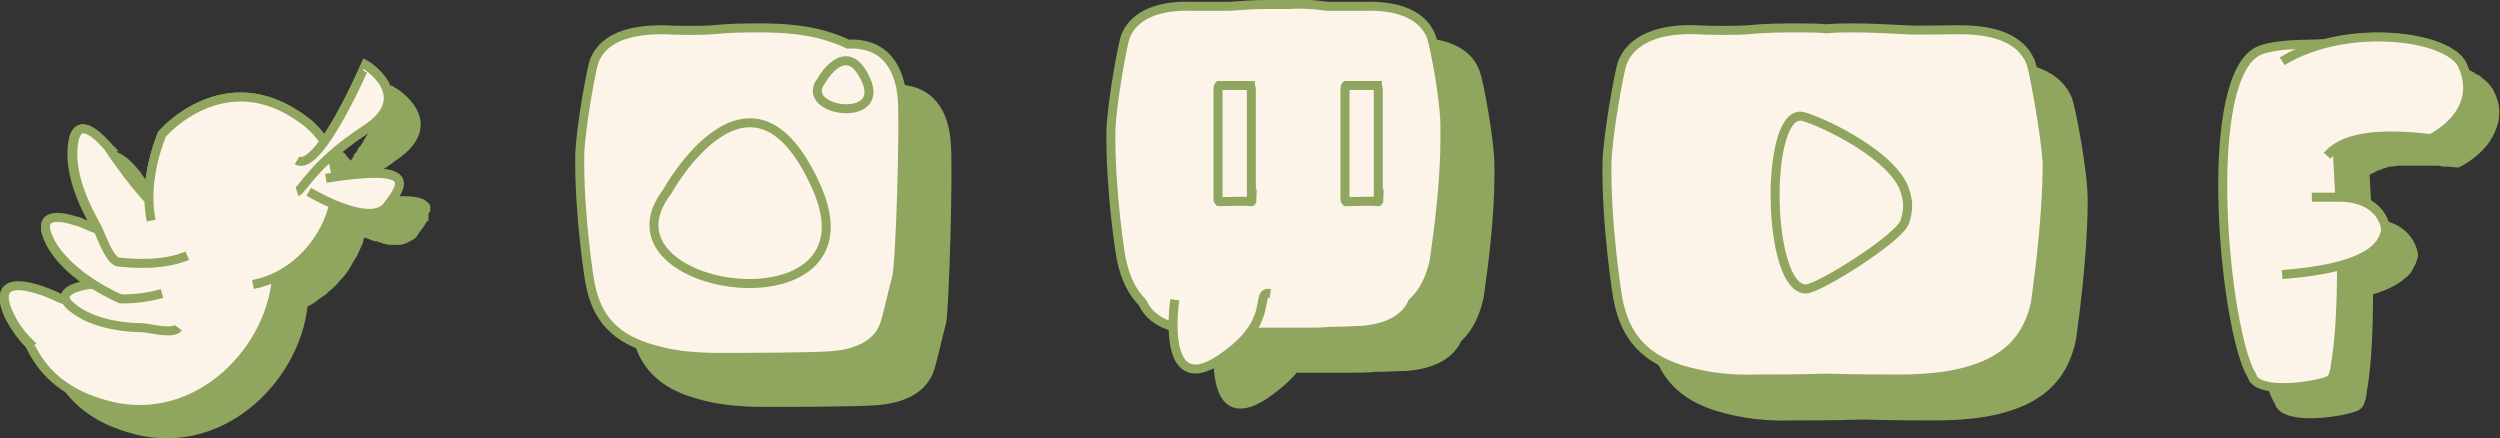 <?xml version="1.0" encoding="utf-8"?>
<!-- Generator: Adobe Illustrator 22.1.0, SVG Export Plug-In . SVG Version: 6.00 Build 0)  -->
<svg version="1.1" id="Layer_1" xmlns="http://www.w3.org/2000/svg" xmlns:xlink="http://www.w3.org/1999/xlink" x="0px" y="0px"
	 viewBox="0 0 277.7 48.7" style="enable-background:new 0 0 277.7 48.7;" xml:space="preserve">
<rect x="0" y="0" width="277.7" height="48.7" fill="#333333" stroke="none"/>
<style type="text/css">
	.st0{fill:#90A55E;stroke:#90A55E;stroke-linecap:round;stroke-miterlimit:10;}
	.st1{fill:#FCF4E9;stroke:#90A55E;stroke-miterlimit:10;}
</style>
<g id="Layer_5">
</g>
<g id="Layer_3">
</g>
<g>
	<path class="st0" d="M156.5,4.7c-1,0-2.7,0-4,0c-1.3-0.2-2.7-0.2-4.2-0.2c-0.4,0-0.9,0-1.3,0c-0.4,0-0.8,0-1.2,0
		c-1.4,0-2.8,0.1-4.1,0.2c-1.3,0-3.1,0-4.1,0C135,4.6,131.2,5,130,8.1c-0.3,0.8-1.5,7.3-1.6,10.4c-0.1,6.6,1.1,14.3,1.2,14.5
		c0.4,1.8,1.1,3.4,2.3,4.6c0.7,1.5,2,2.3,3.4,2.7c0.1,2.9,0.9,6.3,5.1,3.6c1.6-1.1,2.7-2.1,3.4-3l0,0c0.6,0,1.7,0,2.9,0
		c1.4,0,2.6,0,3.3,0c0.9,0,1.9,0,2.8-0.1c1.5,0,2.8-0.1,3.5-0.1c2.2-0.2,4.6-0.9,5.6-3.1c1.3-1.2,2-2.8,2.4-4.6
		c0-0.2,1.3-7.9,1.2-14.5c0-3.1-1.3-9.7-1.6-10.4C162.8,5,159,4.6,156.5,4.7z"/>
	<path class="st0" d="M221.5,7.4c-1.5,0-4.8,0.1-5.9,0c-2.1-0.1-3.9-0.2-5.6-0.2c-1.1,0-2.1,0-3.1,0.1c-1-0.1-2.1-0.1-3.1-0.1
		c-1.7,0-3.6,0-5.6,0.2c-1,0.1-4.3,0.1-5.9,0c-2.7-0.1-6.8,0.4-8.1,3.7c-0.3,0.8-1.6,7.8-1.7,11.1c-0.1,7,1.2,15.3,1.3,15.5
		c0.8,3.7,2.8,6.4,7.8,7.7c2.3,0.6,4.8,0.9,7.5,0.8c1.4,0,4.7,0,7.8-0.1c3.1,0.1,6.5,0.1,7.9,0.1c2.7,0,5.3-0.2,7.5-0.8
		c4.9-1.3,7-4,7.8-7.7c0-0.2,1.3-8.5,1.3-15.5c0-3.3-1.4-10.3-1.7-11.1C228.3,7.7,224.2,7.3,221.5,7.4z"/>
	<path class="st0" d="M99.1,9.9c-0.8-0.4-1.7-0.7-2.7-1c-2.1-0.6-4.5-0.8-7-0.8c-1.6,0-3.3,0-5.3,0.2c-1,0.1-4.1,0.1-5.5,0
		c-2.6,0-6.4,0.4-7.6,3.5c-0.3,0.8-1.5,7.3-1.6,10.4c-0.1,6.6,1.1,14.3,1.2,14.5c0.7,3.5,2.6,6,7.3,7.2c2.1,0.6,4.5,0.8,7,0.8
		c2.4,0,10.3,0,12.6-0.2s4.8-1,5.7-3.3c0.3-0.7,1.1-4.4,1.4-5.4c0.3-1.1,0.8-17.6,0.5-20C104.9,12.8,103.5,9.7,99.1,9.9z"/>
	<path class="st0" d="M47.3,23.3L47.3,23.3c0-0.1,0-0.1,0-0.2l0,0V23l0,0c0,0,0-0.1-0.1-0.1l0,0l-0.1-0.1l0,0L47,22.7l0,0
		c-0.8-0.5-2.7-0.6-6.5,0l0,0c0-0.4-0.1-0.7-0.2-1c0-0.1,0-0.1,0-0.2c-0.1-0.3-0.2-0.7-0.3-1v-0.1l0.1-0.1c0.2-0.2,0.4-0.3,0.5-0.5
		c0.1-0.1,0.2-0.1,0.2-0.2c0.2-0.2,0.4-0.3,0.6-0.5c0.1-0.1,0.2-0.1,0.2-0.2c0.3-0.2,0.5-0.4,0.8-0.6c0.1,0,0.1-0.1,0.2-0.1
		c0.3-0.2,0.7-0.5,1.1-0.8c5.7-3.8,0-7.2,0-7.2l0,0l0,0c0,0-0.4,1-1.1,2.3l0,0c-0.1,0.1-0.1,0.2-0.2,0.4c0,0.1-0.1,0.2-0.1,0.2
		c0,0.1-0.1,0.2-0.1,0.3c-0.1,0.2-0.2,0.3-0.2,0.5c0,0.1-0.1,0.1-0.1,0.2c-0.1,0.2-0.2,0.3-0.3,0.5c0,0.1-0.1,0.1-0.1,0.2
		c-0.1,0.2-0.2,0.3-0.3,0.5l-0.1,0.1c-0.2,0.4-0.5,0.9-0.8,1.3c0,0,0,0.1-0.1,0.1c-0.1,0.2-0.2,0.4-0.4,0.6c0,0,0,0,0,0.1
		c-0.3,0.4-0.5,0.8-0.8,1.2l0,0c0,0,0,0-0.1-0.1s-0.2-0.3-0.3-0.4S38.5,18,38.4,18c-0.1-0.1-0.2-0.3-0.3-0.4s-0.1-0.2-0.2-0.2
		c-0.1-0.1-0.3-0.3-0.4-0.4c-0.1-0.1-0.1-0.1-0.2-0.2c-0.2-0.1-0.3-0.3-0.5-0.4c-0.1,0-0.1-0.1-0.2-0.1c-2.2-1.6-4.3-2.3-6.2-2.5
		c-5.6-0.4-9.5,4.1-9.5,4.1s-0.4,0.8-0.7,2.1v0.1c0,0.1-0.1,0.3-0.1,0.4s0,0.1,0,0.2S20,21,20,21.1s0,0.1,0,0.2
		c0,0.2-0.1,0.3-0.1,0.5c0,0,0,0,0,0.1c-0.1,0.3-0.1,0.7-0.2,1c0,0.1,0,0.2,0,0.3c0,0.1,0,0.3,0,0.4s0,0.2,0,0.3c0,0.1,0,0.3,0,0.4
		s0,0.2,0,0.4c0,0.1,0,0.3,0,0.4v0.1c-2-2.1-4.1-5.2-4.6-5.9C15,19.2,15,19.2,15,19.2l0,0l0,0l0,0c-0.7-0.9-1.6-1.7-2.4-1.9
		c-0.7-0.2-1.3,0.4-1.4,2.2c-0.2,3.3,1.6,6.7,2.6,8.5c0,0,0,0.1,0.1,0.1c0,0,0,0,0,0.1c0,0,0,0.1,0.1,0.2v0.1c0,0,0,0,0,0.1
		c-1-0.4-1.8-0.8-2.1-0.9h-0.1c-0.7-0.2-1.4-0.4-2-0.4c-1.3-0.1-2.2,0.5-1,2.7c0,0,0.2,0.3,0.3,0.5c0,0,0,0.1,0.1,0.1
		c0.1,0.2,0.3,0.4,0.5,0.6c0,0.1,0.1,0.1,0.2,0.2c0.1,0.2,0.3,0.3,0.4,0.5c0.1,0.1,0.1,0.1,0.2,0.2c0.1,0.1,0.3,0.3,0.4,0.4
		c0.1,0.1,0.1,0.1,0.2,0.2c0.2,0.1,0.3,0.3,0.5,0.4c0.1,0.1,0.1,0.1,0.2,0.2c0.2,0.1,0.3,0.2,0.5,0.4c0.1,0,0.1,0.1,0.2,0.1
		c0.2,0.1,0.3,0.2,0.5,0.3c0.1,0,0.1,0.1,0.2,0.1c0.2,0.1,0.3,0.2,0.5,0.3l0,0l0,0c-0.1,0-0.2,0-0.2,0h-0.1h-0.1c0,0,0,0-0.1,0
		s-0.1,0-0.1,0l0,0c-0.2,0-0.3,0-0.5,0.1h-0.1c-0.2,0-0.3,0.1-0.5,0.1l0,0c-0.2,0-0.3,0.1-0.4,0.1c0,0,0,0-0.1,0s-0.3,0.1-0.4,0.2
		l0,0c-0.1,0.1-0.2,0.1-0.3,0.2l0,0c-0.1,0.1-0.2,0.1-0.2,0.2l0,0c-0.1,0.1-0.1,0.2-0.1,0.3l0,0c0,0.1,0,0.2,0,0.3l0,0
		c-0.3,0-0.5-0.1-0.7-0.2c-1-0.5-2.7-1.2-4-1.3c-1.7-0.2-2.9,0.5-1.4,3.3l0.1,0.1c0.1,0.2,0.3,0.5,0.4,0.7c0.1,0.1,0.2,0.2,0.2,0.3
		c0.1,0.2,0.2,0.3,0.3,0.5c0.1,0.1,0.2,0.2,0.3,0.4c0.1,0.1,0.2,0.3,0.3,0.4c0.1,0.1,0.2,0.2,0.3,0.4c-0.1,0.3,0,0.4,0,0.4
		c1.3,2.8,3.6,5.2,7.9,6.5c10,3.2,18.7-5.3,19.5-13.8c0,0,0,0,0.1,0c0.4-0.2,0.7-0.4,1-0.6l0.1-0.1c0.3-0.2,0.7-0.5,1-0.7
		c0,0,0,0,0.1-0.1c0.3-0.3,0.6-0.5,0.9-0.8l0,0c0.3-0.3,0.5-0.6,0.8-0.9l0.1-0.1c0.2-0.3,0.5-0.6,0.7-1c0-0.1,0.1-0.1,0.1-0.2
		c0.2-0.3,0.4-0.7,0.6-1c0-0.1,0-0.1,0.1-0.2c0.2-0.4,0.3-0.7,0.5-1.1l0,0c0.1-0.4,0.2-0.7,0.3-1.1v-0.1l0,0
		c0.5,0.2,1.1,0.4,1.6,0.6c0.1,0,0.1,0,0.2,0c0.2,0.1,0.4,0.1,0.6,0.2c0.1,0,0.2,0,0.3,0.1c0.2,0,0.3,0.1,0.5,0.1c0.1,0,0.2,0,0.3,0
		c0.2,0,0.3,0,0.4,0c0.1,0,0.2,0,0.3,0s0.3,0,0.4-0.1c0.1,0,0.2,0,0.3-0.1c0.1,0,0.2-0.1,0.4-0.2c0.1,0,0.1-0.1,0.2-0.1
		c0.2-0.1,0.3-0.2,0.4-0.4l0,0c0.3-0.5,0.7-0.9,0.9-1.3l0,0c0-0.1,0.1-0.1,0.1-0.2c0,0,0,0,0-0.1c0,0,0-0.1,0.1-0.1V24v-0.1v-0.1
		v-0.1v-0.1v-0.1v-0.1c0,0,0,0,0-0.1C47.3,23.4,47.3,23.3,47.3,23.3z"/>
	<path class="st0" d="M276.5,10.2L276.5,10.2c-0.1-0.1-0.2-0.3-0.3-0.4c0,0,0-0.1-0.1-0.1c-0.1-0.1-0.2-0.3-0.4-0.4c0,0,0,0-0.1-0.1
		s-0.3-0.2-0.4-0.3c0,0-0.1,0-0.1-0.1c-0.2-0.1-0.4-0.2-0.6-0.3c0,0-0.1,0-0.1-0.1c-0.2-0.1-0.4-0.2-0.6-0.3c0,0,0,0-0.1,0
		c-0.2-0.1-0.5-0.2-0.8-0.3c-0.1,0-0.1,0-0.2-0.1c-0.3-0.1-0.5-0.2-0.8-0.2h-0.1c-0.3-0.1-0.5-0.1-0.8-0.2c-0.1,0-0.1,0-0.2,0
		c-0.3-0.1-0.6-0.1-0.9-0.1c-0.1,0-0.1,0-0.2,0c-0.3,0-0.6-0.1-0.9-0.1h-0.1c-0.3,0-0.7,0-1,0c-0.1,0-0.1,0-0.2,0
		c-0.7,0-1.5,0-2.2,0.1c-0.1,0-0.1,0-0.2,0c-0.4,0-0.7,0.1-1.1,0.1h-0.1c-0.3,0-0.7,0.1-1,0.2c-0.1,0-0.1,0-0.2,0
		c-0.4,0.1-0.7,0.2-1.1,0.2h-0.1c-0.8,0.2-5.3-0.1-7.5,0.8c-6.4,2.7-4.1,29.1-1.2,35.5c0.2,0.4,0.4,0.7,0.5,1
		c0.1,0.1,0.2,0.2,0.3,0.3c1.6,1.2,6.4,0.5,8-0.1c0.1,0,0.1-0.1,0.2-0.1c0.2-0.1,0.4-0.5,0.4-0.6s0-0.2,0.1-0.3
		c0.1-0.4,0.1-0.9,0.2-1.3c0.4-2.5,0.6-6,0.6-10.6c0.3-0.1,0.7-0.2,1-0.3l0,0c0.9-0.3,1.7-0.7,2.4-1.2c0,0,0,0,0.1-0.1
		c0.2-0.1,0.3-0.3,0.5-0.4l0.1-0.1c0.1-0.1,0.2-0.2,0.3-0.4c0-0.1,0.1-0.1,0.1-0.2c0.1-0.1,0.1-0.3,0.2-0.4c0-0.1,0.1-0.1,0.1-0.2
		c0.1-0.2,0.1-0.4,0.2-0.6c0,0-0.2-3.5-5-3.6c0,0,0,0-0.1,0c-0.1-1.8-0.2-3.7-0.3-5.7l0,0c0.1,0,0.1-0.1,0.2-0.1s0.1-0.1,0.2-0.1
		s0.1-0.1,0.2-0.1s0.2-0.1,0.2-0.1c0.1,0,0.1-0.1,0.2-0.1c0.1-0.1,0.3-0.1,0.5-0.2c0.1,0,0.1,0,0.2-0.1c0.1,0,0.2-0.1,0.3-0.1
		c0.1,0,0.2,0,0.3-0.1c0.1,0,0.3-0.1,0.4-0.1s0.2,0,0.3,0c0.2,0,0.4-0.1,0.7-0.1c0.1,0,0.1,0,0.2,0c0.2,0,0.4,0,0.6,0
		c0.1,0,0.2,0,0.3,0c0.2,0,0.4,0,0.6,0c0.1,0,0.2,0,0.3,0c0.3,0,0.6,0,0.9,0h0.1c0.3,0,0.6,0,0.9,0c0.1,0,0.2,0,0.3,0
		c0.3,0,0.5,0,0.8,0.1c0.1,0,0.2,0,0.4,0c0.4,0,0.8,0.1,1.2,0.1l0,0c0,0,1.9-0.9,3.1-2.6c0.4-0.6,0.7-1.2,0.9-2
		c0.1-0.3,0.1-0.5,0.1-0.8C277.2,12.1,277,11.2,276.5,10.2z"/>
	<path class="st1" d="M159,4.1c-1.2-3.1-5-3.5-7.6-3.4c-1,0-2.7,0-4,0c-1.3-0.2-2.7-0.3-4.2-0.2c-0.4,0-0.9,0-1.3,0
		c-0.4,0-0.8,0-1.2,0c-1.4,0-2.8,0.1-4.1,0.2c-1.3,0-3.1,0-4.1,0C130,0.6,126.2,1,125,4.1c-0.3,0.8-1.5,7.3-1.6,10.4
		c-0.1,6.6,1.1,14.3,1.2,14.5c0.4,1.8,1.1,3.4,2.3,4.6c1,2.2,3.4,2.9,5.6,3.1c0.7,0.1,2.1,0.1,3.6,0.1c0.9,0.1,1.8,0.1,2.7,0.1
		c0.6,0,1.7,0,2.9,0c1.4,0,2.6,0,3.3,0c0.9,0,1.9,0,2.8-0.1c1.5,0,2.8-0.1,3.5-0.1c2.2-0.2,4.6-0.9,5.6-3.1c1.3-1.2,2-2.8,2.4-4.6
		c0-0.2,1.3-7.9,1.2-14.5C160.6,11.4,159.3,4.9,159,4.1z"/>
	<path class="st1" d="M225.6,7c-1.3-3.3-5.3-3.7-8.1-3.7c-1.5,0-4.8,0.1-5.9,0c-2.1-0.1-3.9-0.2-5.6-0.2c-1.1,0-2.1,0-3.1,0.1
		c-1-0.1-2.1-0.1-3.1-0.1c-1.7,0-3.6,0-5.6,0.2c-1,0.1-4.3,0.1-5.9,0c-2.7-0.1-6.8,0.4-8.1,3.7c-0.3,0.8-1.6,7.8-1.7,11.1
		c-0.1,7,1.2,15.3,1.3,15.5c0.8,3.7,2.8,6.4,7.8,7.7c2.3,0.6,4.8,0.9,7.5,0.8c1.4,0,4.7,0,7.8-0.1c3.1,0.1,6.5,0.1,7.9,0.1
		c2.7,0,5.3-0.2,7.5-0.8c4.9-1.3,7-4,7.8-7.7c0-0.2,1.3-8.5,1.3-15.5C227.2,14.8,225.9,7.8,225.6,7z"/>
	<path class="st1" d="M100.2,10.7c-0.3-2.9-1.7-6-6-5.8c-0.8-0.4-1.7-0.7-2.7-1c-2.1-0.6-4.5-0.8-7-0.8c-1.6,0-3.3,0-5.3,0.2
		c-1,0.1-4.1,0.1-5.5,0c-2.7,0-6.5,0.4-7.7,3.5c-0.3,0.8-1.5,7.3-1.6,10.4c-0.1,6.6,1.1,14.3,1.2,14.5c0.7,3.5,2.6,6,7.3,7.2
		c2.1,0.6,4.5,0.8,7,0.8c2.4,0,10.3,0,12.6-0.2s4.8-1,5.7-3.3c0.3-0.7,1.1-4.4,1.4-5.4C100,29.5,100.5,13.1,100.2,10.7z"/>
	<g>
		<path class="st1" d="M37.3,19.6c-0.1-0.8-0.2-1.6-0.5-2.3c1-0.9,2.2-1.9,3.8-2.9c5.7-3.8,0-7.2,0-7.2s-2.3,5.4-4.6,8.6
			c-0.6-0.9-1.3-1.8-2.3-2.5C24.9,6.8,18,14.9,18,14.9s-1.5,3.5-1.5,7.3c-2-2.1-4.1-5.2-4.6-5.9c-0.1-0.1-0.1-0.1-0.1-0.1l0,0
			c-1.5-1.7-3.6-3.4-3.8,0.4c-0.2,3.3,1.6,6.7,2.6,8.5c0.1,0.1,0.1,0.3,0.2,0.5c-1-0.4-1.8-0.8-2.1-0.9H8.6c-2.1-0.7-4.7-1-3,2.3
			c1.1,2.1,3.2,3.7,4.9,4.8c-0.2,0-0.4,0-0.5,0s-0.1,0-0.1,0l0,0C8.5,32,7,32.5,7.3,33.5c-0.3,0-0.5-0.1-0.7-0.2
			c-2.4-1.2-8-3.1-5.5,2c0.6,1.1,1.3,2.1,2.2,3c1.3,2.8,3.6,5.2,7.9,6.5c10,3.2,18.7-5.3,19.5-13.8c3.2-1.6,5.6-4.7,6.4-8.1
			c2.1,0.9,4.8,1.6,5.9,0.2C44.7,20.5,46.2,18.3,37.3,19.6z"/>
		<path class="st1" d="M16.3,31.6c-3.2,1-8.1,2.3-9.7,1.5c-2.4-1.2-8-3.1-5.5,2c0.6,1.3,1.5,2.4,2.6,3.4"/>
		<g>
			<g>
				<path class="st1" d="M9.9,31.6L9.9,31.6c0.1,0,0.1,0,0.1,0H9.9z"/>
				<path class="st1" d="M16.3,31c-2.4,0.5-5.6,0.6-6.3,0.6H9.9c-1.9,0.3-4.1,1.1-1.4,2.9c2.3,1.6,5.6,1.9,7.3,1.9
					c0.7,0,3.4,0.8,4,0"/>
			</g>
			<path class="st1" d="M18.6,27.4c-0.3,0.1-0.8,0.1-1.5,0.1c-2.7-0.4-7.5-2.5-8.4-2.9H8.6c-2.1-0.7-4.7-1-3,2.3
				c2.2,4,7.8,6.3,7.8,6.3s2.2,0.1,4.6-0.6"/>
			<g>
				<path class="st1" d="M11.9,16.2L11.9,16.2c0,0.1,0.1,0.1,0.1,0.1C11.9,16.2,11.9,16.2,11.9,16.2z"/>
				<path class="st1" d="M22.7,25.4c-0.9-0.7-2.6-1.2-3.7-1.4c-0.4-0.1-0.8-0.3-1.3-0.7c-2.2-1.8-5.2-6.2-5.7-7l-0.1-0.1
					c-1.5-1.7-3.6-3.4-3.8,0.4c-0.2,3.3,1.6,6.7,2.6,8.5c0.4,0.7,1.4,3.8,2.4,4c1.9,0.2,5.1,0.4,7.7-0.7"/>
			</g>
		</g>
		<g>
			<path class="st1" d="M28.1,31.6c8.1-1.5,13-12.9,5.6-18.3C24.9,6.8,18,14.9,18,14.9s-2.2,5-1.2,9.6"/>
			<path class="st1" d="M34.3,21.3c0,0,6.8,4.1,8.7,1.6s3.4-4.7-6.8-3.1"/>
			<path class="st1" d="M33,21.3c0.6-0.2,1.9-3.2,7.6-6.9s0-7.2,0-7.2S35.4,19.3,33,17.8"/>
		</g>
	</g>
	<path id="XMLID_6020_" class="st1" d="M90.7,20.8c7.3,16.4-25.2,11.8-16.6,0.5C74.1,21.3,83.4,4.4,90.7,20.8z"/>
	<path id="XMLID_6019_" class="st1" d="M96.2,8.9c2.2,4.9-7.5,3.5-5,0.1C91.2,9,94,4,96.2,8.9z"/>
	<path class="st1" d="M139,22.1L139,22.1c0-0.2,0-11.1,0-11.9c0,0,0,0,0-0.1s0-0.1,0-0.2c0-0.2-0.1-0.3-0.1-0.4l0,0
		c-0.1,0-0.1,0-0.1,0s-3.2,0-3.3,0c0,0,0,0-0.1,0l0,0c-0.1,0.1-0.1,0.4-0.1,0.4V10v0.1c0,1.2,0,11.7,0,11.8c0,0,0,0.1,0,0.2l0,0
		c0,0.2,0.1,0.3,0.1,0.3h0.1c0.7,0,3.3-0.1,3.3,0c0,0,0,0,0.1,0h0.1c0,0,0.1-0.1,0.1-0.2C139,22.3,139,22.2,139,22.1z"/>
	<path class="st1" d="M153.1,22.1L153.1,22.1c0-0.2,0-11.1,0-11.9c0,0,0,0,0-0.1s0-0.1,0-0.2c0-0.2-0.1-0.3-0.1-0.4l0,0
		c-0.1,0-0.1,0-0.1,0s-3.2,0-3.3,0c0,0,0,0-0.1,0l0,0c-0.1,0.1-0.1,0.4-0.1,0.4V10v0.1c0,1.2,0,11.7,0,11.8c0,0,0,0.1,0,0.2l0,0
		c0,0.2,0.1,0.3,0.1,0.3h0.1c0.7,0,3.3-0.1,3.3,0c0,0,0,0,0.1,0h0.1c0,0,0.1-0.1,0.1-0.2C153.1,22.3,153.1,22.2,153.1,22.1z"/>
	<path id="XMLID_5829_" class="st1" d="M200.6,32.1c-4.3,0-4.6-19.3-0.6-19.2c1,0,9.8,3.8,11.5,8c0.2,0.6,0.4,1.2,0.4,1.9
		c0,0.6-0.1,1.2-0.3,1.8C211.1,26.4,202,32.1,200.6,32.1z"/>
	<path class="st1" d="M130.5,33.3c0,0-1.7,11,4.9,6.7s3.8-7.7,5.7-7.4"/>
	<g>
		<path class="st1" d="M273.5,7.2c-1.2-2.5-8.4-4-15-2.4c-0.8,0.2-5.3-0.1-7.5,0.8c-6.4,2.7-4.1,29.1-1.2,35.5
			c0.2,0.4,0.4,0.7,0.5,1c0.1,0.1,0.2,0.2,0.3,0.3c1.6,1.2,6.4,0.5,8-0.1c0.1,0,0.1-0.1,0.2-0.1c0.2-0.1,0.4-0.5,0.4-0.6
			s0-0.2,0.1-0.3c0.1-0.4,0.1-0.9,0.2-1.3c0.4-2.5,0.6-6,0.6-10.6c2.8-0.8,4.6-2,4.9-3.9c0,0-0.2-3.5-5.1-3.6
			c-0.1-1.8-0.2-3.7-0.3-5.7c1.7-1,4.7-1.5,10.2-0.9C270,15.4,276,12.6,273.5,7.2z"/>
		<g id="XMLID_5826_">
			<path id="XMLID_5828_" class="st1" d="M253.5,30.5c6.3-0.5,11.1-1.8,11.5-5c0,0-0.2-3.5-5.1-3.6c0,0-1.2,0-3.1,0"/>
			<path id="XMLID_5827_" class="st1" d="M253.5,6.8c7.3-4.4,18.5-2.8,20,0.4c2.5,5.4-3.5,8.2-3.5,8.2c-7.4-0.9-10.2,0.4-11.5,1.9"
				/>
		</g>
	</g>
</g>
</svg>
